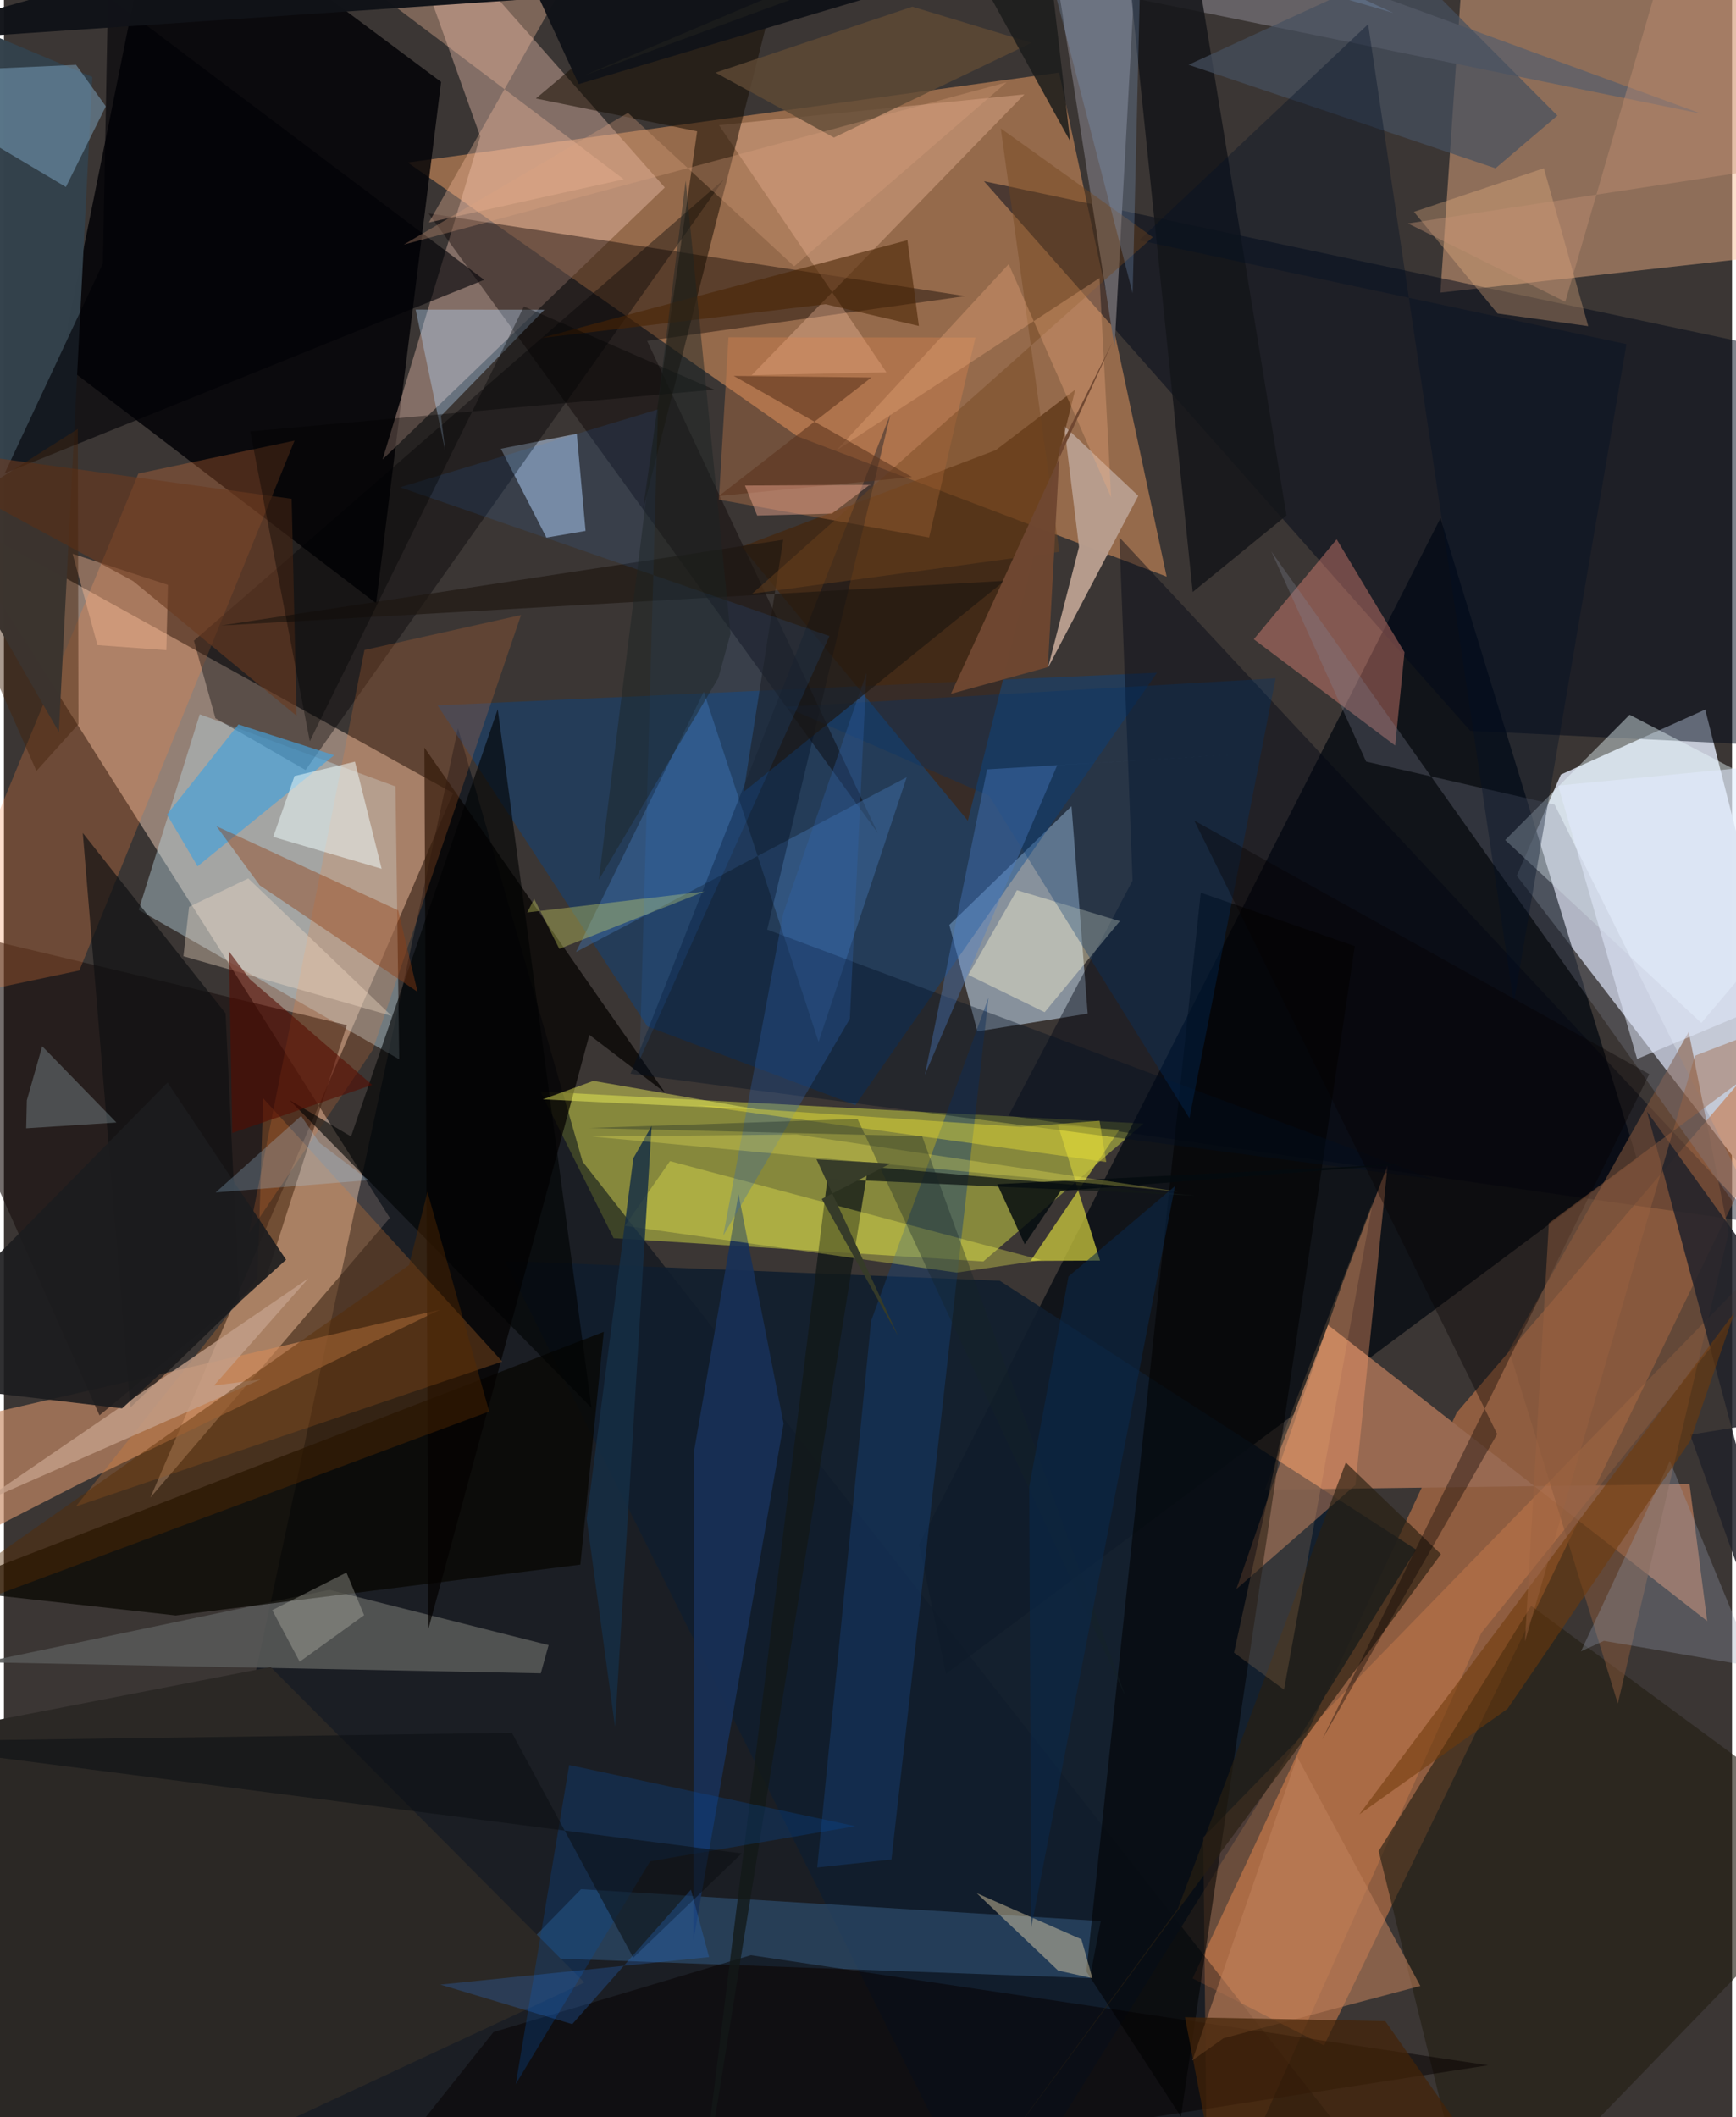 <svg xmlns="http://www.w3.org/2000/svg" width="228" height="278" viewBox="0 0 836 1024"><path fill="#3b3634" d="M0 0h836v1024H0z"/><path fill="#c5cad7" fill-opacity=".996" d="M753.175 374.641l-21.315 48.915L898 639.36l-74.987-296.17z"/><path fill="#c9ad9c" fill-opacity=".624" d="M186.668 589.064l-217.21-342.978 247.817 137.51-146.441 340.72z"/><path fill="#ea9a62" fill-opacity=".518" d="M195.35 78.6l188.508 132.444 178.622 67.855-52.025-243.8z"/><path fill="#c67749" fill-opacity=".608" d="M575.021 956.853l63.58 32.48L898 455.07 702.814 683.233z"/><path fill="#effa49" fill-opacity=".42" d="M259.584 527.937L551.26 543.43l-77.463 66.69-178.858-11.251z"/><path fill="#000a17" fill-opacity=".545" d="M219.653 352.271l60.259 209.532L690.386 1086H62.364z"/><path fill="#00070f" fill-opacity=".714" d="M789.943 560.503l-334.24 249.074-12.972-62.735 252.213-496.244z"/><path fill="#f9b789" fill-opacity=".439" d="M865.836-10.902L898 118.883l-203.08 22.638L704.608-.352z"/><path fill="#000104" fill-opacity=".816" d="M75.264-62L27.466 175.23 180.04 291.788l31.438-252.17z"/><path fill="#bacedf" fill-opacity=".604" d="M457.345 447.34l13.558 51.5 53.379-8.585-7.827-100.31z"/><path fill="#986951" d="M823.96 784.043l-183.39-143.2-30.605 79.658 205.462-2.696z"/><path fill="#f6c6b6" fill-opacity=".388" d="M319.695 90.684L183.18 222.2l47.238-156.209L184.544-62z"/><path fill="#101d2d" fill-opacity=".894" d="M481.73 619.443l201.442 130.054-206.048 331.066-234.712-470.705z"/><path fill="#004590" fill-opacity=".396" d="M209.77 341.15l348.042-15.784L411.906 534.5 311.28 496.424z"/><path fill="#000818" fill-opacity=".498" d="M898 177.519L474.105 87.644l235.24 265.827 173.77 8.439z"/><path fill="#c98c66" fill-opacity=".659" d="M-62 768.237l98.458-50.515 174.629-84.312-236.03 54.36z"/><path fill="#bbd6e3" fill-opacity=".424" d="M65.178 440.078l126.041 72.267-1.804-131.974-94.687-34.895z"/><path fill="#190f0e" fill-opacity=".604" d="M165.897 495.814L-62 441.564 46.222 684.548l80.746-66.945z"/><path fill="#090200" fill-opacity=".408" d="M465.02 143.224l-153.875 21.67 111.58 238.03L205.393 103.21z"/><path fill="#585958" fill-opacity=".882" d="M263.502 795.698L157.398 768.95-9.709 803.976l269.405 5.347z"/><path fill="#fc833e" fill-opacity=".259" d="M-40.735 485.665L65.019 229.03l75.562-15.915-104.102 256.27z"/><path fill="#080600" fill-opacity=".725" d="M83.085 781.348l195.766-24.596 11.323-112.576-321.498 124.391z"/><path fill="#f68f7f" fill-opacity=".388" d="M677.546 315.488l-32.812-54.63-40.095 48.331 68.397 51.423z"/><path fill="#c2dbfd" fill-opacity=".51" d="M277.112 209.814l-36.736 7.228 22.051 42.976 18.94-3.238z"/><path fill="#ff9755" fill-opacity=".239" d="M582.25 1086l132.48-296.224L898 561.931 580.186 888.659z"/><path fill="#050200" fill-opacity=".725" d="M205.393 787.674l-2.002-426.101L319.74 528.406l-36.544-27.891z"/><path fill="#b79d8e" fill-opacity=".98" d="M520.091 264.548l-7.185-58.578 35.84 33.846-43.662 83.106z"/><path fill="#33414b" fill-opacity=".988" d="M42.76 37.218L-62-6.69v206.517l88.558 154.188z"/><path fill="#666266" fill-opacity=".992" d="M821.201 55.02L501.33-62l35.952 229.845L546.528-.86z"/><path fill="#2b4968" fill-opacity=".745" d="M530.61 929.118l-5.304 27.617-278.154-10.21 32.021-32.793z"/><path fill="#fb9d6c" fill-opacity=".376" d="M653.811 718.222l-57.603 50.37 51.507-148.51 21.65-56.398z"/><path fill="#000514" fill-opacity=".427" d="M848.536 591.545L539.64 259.931l6.343 165.968-59.98 113.702z"/><path fill="#fec5a7" fill-opacity=".333" d="M493.66 45.636L345.904 60.537l81.012 119.552-65.212 1.375z"/><path fill="#010004" fill-opacity=".38" d="M91.902 309.887l10.385 37.488 43.62 25.065 202.33-285.604z"/><path fill="#482000" fill-opacity=".561" d="M479.842 217.698l38.42-29.254-51.96 208.52-109.435-132.51z"/><path fill="#241f14" fill-opacity=".627" d="M738.838 776.693l-73.804 118.593L712.006 1086 898 893.976z"/><path fill="#e98131" fill-opacity=".255" d="M122.677 617.945l2.732-86.742L241.06 658.531 34.737 728.637z"/><path fill="#ecfcff" fill-opacity=".427" d="M786.448 345.701L898 403.828l-76.868 90.935-94.881-88.465z"/><path fill="#c5c33c" fill-opacity=".776" d="M530.257 609.686l-20.354-65.465 29.683 2.212-42.93 63.413z"/><path fill="#170e03" fill-opacity=".537" d="M335.337 63.517l-26.316 183.537L387.654-62 257.34 47.642z"/><path fill="#154177" fill-opacity=".439" d="M429.341 899.378l46.957-416.918-56.803 156.46-26.054 264.291z"/><path fill="#e28850" fill-opacity=".318" d="M350.512 163.129l119.462.121-22.422 96.73-101.693-18.314z"/><path fill="#070000" fill-opacity=".506" d="M361.335 945.66l356.688 53.246L154.65 1086l82.178-103.165z"/><path fill="#406ea4" fill-opacity=".494" d="M338.57 334.577l55.518 169.326 42.662-128.008-160.001 84.548z"/><path fill="#82563b" fill-opacity=".565" d="M834.335 596.165l-19.313-97.048-86.91 153.893 52.627 170.951z"/><path fill-opacity=".549" d="M578.973 431.749l74.517 25.87-84.1 566.093-45.744-70.165z"/><path fill="#84b0ce" fill-opacity=".455" d="M29.96 90.435l19.314-38.99-14.385-20.091L-62 35.746z"/><path fill="#46a1da" fill-opacity=".678" d="M113.453 350.392l46.27 14.898-66.068 53.719-14.793-25.045z"/><path fill="#2b2825" d="M-42.374 839.508L8.084 1086l272.682-127.149-151.773-152.574z"/><path fill="#151619" fill-opacity=".851" d="M569.48-62l50.971 311.322-45.368 37.004L539.213-62z"/><path fill="#183157" fill-opacity=".894" d="M333.575 938.387l.172-235.886 21.606-124.995 21.817 111.07z"/><path fill="#fff9d3" fill-opacity=".4" d="M539.855 445.513l-49.811-14.968-23.526 40.969 36.935 18.064z"/><path fill="#000f22" fill-opacity=".376" d="M369.238 449.62l59.673-249.441-125.795 319.165 388.39 50.997z"/><path fill="#fd8433" fill-opacity=".196" d="M174.39 314.386l75.757-16.901-71.758 210.314-59.837 88.655z"/><path fill="#b7dcfe" fill-opacity=".365" d="M261.48 149.792l-50.077 51.438 2.094 16.958-14.332-68.444z"/><path fill="#f5bd89" fill-opacity=".31" d="M766.425 157.754l-21.447-76.37-62.873 21.074 40.473 49.197z"/><path fill="#00346f" fill-opacity=".314" d="M573.508 540.82L476.62 384.906l-98.67-43.045 237.264-13.794z"/><path fill="#bf805b" fill-opacity=".565" d="M589.988 985.827l95.211-25.302-59.59-110.812-50.675 146.806z"/><path fill="#46505f" fill-opacity=".694" d="M678.694-17.248L573.06 31.324l148.506 50.063 29.94-25.464z"/><path fill="#0f1011" fill-opacity=".663" d="M61.175 680.766l52.721-50.77-6.69-139.9-69.072-87.207z"/><path fill="#131918" fill-opacity=".78" d="M334.102 1086l64.266-515.856 178.28 8.122-158.57-14.062z"/><path fill="#fffe54" fill-opacity=".314" d="M300.384 592.893l21.821-31.305 179.703 47.884-40.987 6.032z"/><path fill="#fdc1a0" fill-opacity=".337" d="M299.871 86.722l-94.3 20.894L301.827-62H102.89z"/><path fill="#c4a18a" fill-opacity=".773" d="M-11.893 727.226l159.13-108.908-45.626 51.809 22.584-2.93z"/><path fill="#22222a" fill-opacity=".859" d="M898 680.749l-103.126-143.09L898 923.172 815.724 693.92z"/><path fill="#010202" fill-opacity=".612" d="M284.204 680.85L138.191 532.084l29.72 17.593 70.962-206.626z"/><path fill="#000105" fill-opacity=".608" d="M50.33-1.753l181.985 137.1L.36 228.937l47.483-101.515z"/><path fill="#933d13" fill-opacity=".412" d="M123.767 428.227l-20.965-28.616 87.917 40.698 9.378 39.41z"/><path fill="#818699" fill-opacity=".286" d="M867.427 625.006l-254.285-358.29 45.824 101.632 91.197 20.799z"/><path fill="#f5e1b1" fill-opacity=".424" d="M470.628 915.681l39.324 37.391 16.635 3.727-5.35-18.825z"/><path fill="#969eb2" fill-opacity=".31" d="M846.788 806.113l-40.864-99.507-43.02 92.092 11.12-5.068z"/><path fill="#f1ffff" fill-opacity=".498" d="M169.796 368.393l-29.234 6.94-10.297 29.44 52.455 15.432z"/><path fill="#291f12" fill-opacity=".651" d="M649.16 707.354l46.007 44.369-227.966 308.57 100.741-137.236z"/><path fill="#dbe165" fill-opacity=".349" d="M256.507 434.775l-3.344 6.545 85.743-10.14-70.246 27.746z"/><path fill="#f7b994" fill-opacity=".424" d="M45.232 312.03l-12.029-44.185 46.132 15.051-.788 31.576z"/><path fill="#000e24" fill-opacity=".361" d="M659.949 11.714l-110.79 104.523 235.762 50.212-54.501 318.709z"/><path fill="#084b9d" fill-opacity=".298" d="M273.437 853.666L247.6 1007.99l64.97-107.742 99.252-16.985z"/><path fill="#060000" fill-opacity=".369" d="M722.375 693.607l-84.63 147.65 158.202-321.751-220.092-122.6z"/><path fill="#6b3a20" fill-opacity=".612" d="M62.49 281.058L-62 213.516l201.182 27.74 2.387 104.941z"/><path fill="#562b00" fill-opacity=".431" d="M-61.423 792.96L196 611.864l8.885-35.39 29.852 106.217z"/><path fill="#9ab4b9" fill-opacity=".325" d="M54.4 542.918l-35.893-36.89-7.435 26.137-.312 13.555z"/><path fill="#fbfe5e" fill-opacity=".435" d="M285.132 522.791l-24.458 8.916 39.724 1.951 64.5 2.98z"/><path fill="#3265b4" fill-opacity=".298" d="M409.211 492.743l-61.228 104.86 28.96-155.581 40.308-116.512z"/><path fill="#703b0a" fill-opacity=".557" d="M727.342 826.505l-71.64 51.015L837.12 634.852l-21.341 62.011z"/><path fill="#152e45" fill-opacity=".831" d="M295.613 835.175l17.725-290.589-8.85 15.56-22.596 174.457z"/><path fill="#1c1c1e" fill-opacity=".91" d="M136.473 609.293l-79.329 71.891L-62 667.091l141.147-143.54z"/><path fill="#4b7dc9" fill-opacity=".376" d="M509.544 370.105l89.835-5.387-123.765 7.389-30.088 147.69z"/><path fill="#111318" fill-opacity=".976" d="M278.04 40.67L230.663-62-62 20.987l525.532-35.578z"/><path fill="#1e1610" fill-opacity=".647" d="M357.822 382.996l126.24-102.072-378.954 21.628 271.87-41.492z"/><path fill="#c6c5ba" fill-opacity=".329" d="M129.802 778.77l35.893-18.184 8.535 20.631-31.165 22.511z"/><path fill="#2a89fe" fill-opacity=".11" d="M316.405 198l-124.767 37.688 207.711 71.958-91.841 204.936z"/><path fill="#f7e0ca" fill-opacity=".361" d="M118.186 424.863l-28.632 13.75-2.731 23.87 100.736 28.882z"/><path fill="#040b0f" fill-opacity=".839" d="M480.524 572.734l13.285 29.065 17.381-25.752 167.565-13.154z"/><path fill="#442308" fill-opacity=".714" d="M571.34 975.64L592.45 1086l130.917-29.747-55.136-78.71z"/><path fill="#eae037" fill-opacity=".427" d="M491.887 545.032l-156.892-10.545 198.247 27.522-3.246-19.947z"/><path fill="#4a2505" fill-opacity=".588" d="M259.556 163.56l137.9-16.413 45.157 10.52-5.544-41.5z"/><path fill="#5f4a35" fill-opacity=".804" d="M497.116 20.695l-95.615 45.838-57.26-31.4 95.22-31.888z"/><path fill="#44230d" fill-opacity=".459" d="M35.726 207.475l-72.667 46.036 52.653 119.356 20.336-22.612z"/><path fill="#72451d" fill-opacity=".424" d="M361.954 287.162l148.621-20.238-28.341-204.808 73.55 52.604z"/><path fill="#fff95c" fill-opacity=".263" d="M284.519 549.702l105.213-1.047-6.47.039 184.544 27.591z"/><path fill="#152427" fill-opacity=".345" d="M283.145 545.57l129.797-4.4 129.78 279.713-98.535-271.325z"/><path fill="#560c00" fill-opacity=".576" d="M118.949 473.593l59.18 51.122-67.68 23.275-1.608-87.823z"/><path fill="#363b29" fill-opacity=".988" d="M428.898 562.75l-33.273 17.137 36.997 66.358-39.531-85.543z"/><path fill="#0c1013" fill-opacity=".553" d="M304.455 946.888L245.73 838.103-62 842.457l418.894 53.965z"/><path fill="#f0ac7f" fill-opacity=".325" d="M402.882 217.734l83.179-89.987 49.572 112.797-5.627-106.068z"/><path fill="#0a294c" fill-opacity=".545" d="M495.993 719.045l19.019-101.695 51.521-43.708-69.564 358.621z"/><path fill="#a9d9f9" fill-opacity=".243" d="M143.772 539.708l-41.351 37.028 74.057-5.933-23.911-18.115z"/><path fill="#e3ecff" fill-opacity=".51" d="M868.939 478.983l-3.276-109.978-113.777 10.94 38.18 132.238z"/><path fill="#9e633f" fill-opacity=".427" d="M747.385 591.568l-11.572 202.385 82.2-283.334L898 479.98z"/><path fill="#5b331d" fill-opacity=".573" d="M353.038 181.813l86.221 48.889-93.42 9.195 73.802-57.316z"/><path fill="#83a6d3" fill-opacity=".263" d="M550.61-50.001l121.528 56.26-174.292-51.075 48.182 186.688z"/><path fill="#c39275" fill-opacity=".416" d="M755.328 145.95L815.715-62 880.87 77.264l-201.65 30.809z"/><path fill="#e0a480" fill-opacity=".306" d="M485.082 39.801l-102.793 89.003-80.416-74.212-108.454 63.72z"/><path fill="#010002" fill-opacity=".373" d="M147.96 358.508l-28.805-149.846 224.489-20.19-92.106-40.224z"/><path fill="#6f4730" fill-opacity=".976" d="M458.126 335.574l46.883-12.89 5.782-106.093 25.66-51.47z"/><path fill="#ffbe7c" fill-opacity=".149" d="M595.068 799.37l24.185 17.842 42.987-236.087-44.973 116.495z"/><path fill="#f6ad94" fill-opacity=".439" d="M364.39 249.355l36.153-.933 18.237-13.94-60.3.367z"/><path fill="#2c86ff" fill-opacity=".22" d="M332.335 913.96l-57.408 65.049-63.8-19.127 129.994-13.32z"/><path fill="#1c2424" fill-opacity=".455" d="M345.583 327.944l5.903-21.397-21.697-219.2-42.015 338.168z"/><path fill="#1c1d1c" fill-opacity=".851" d="M461.56-29.852l54.264 98.173-14.588-125.293-220.534 93.478z"/></svg>